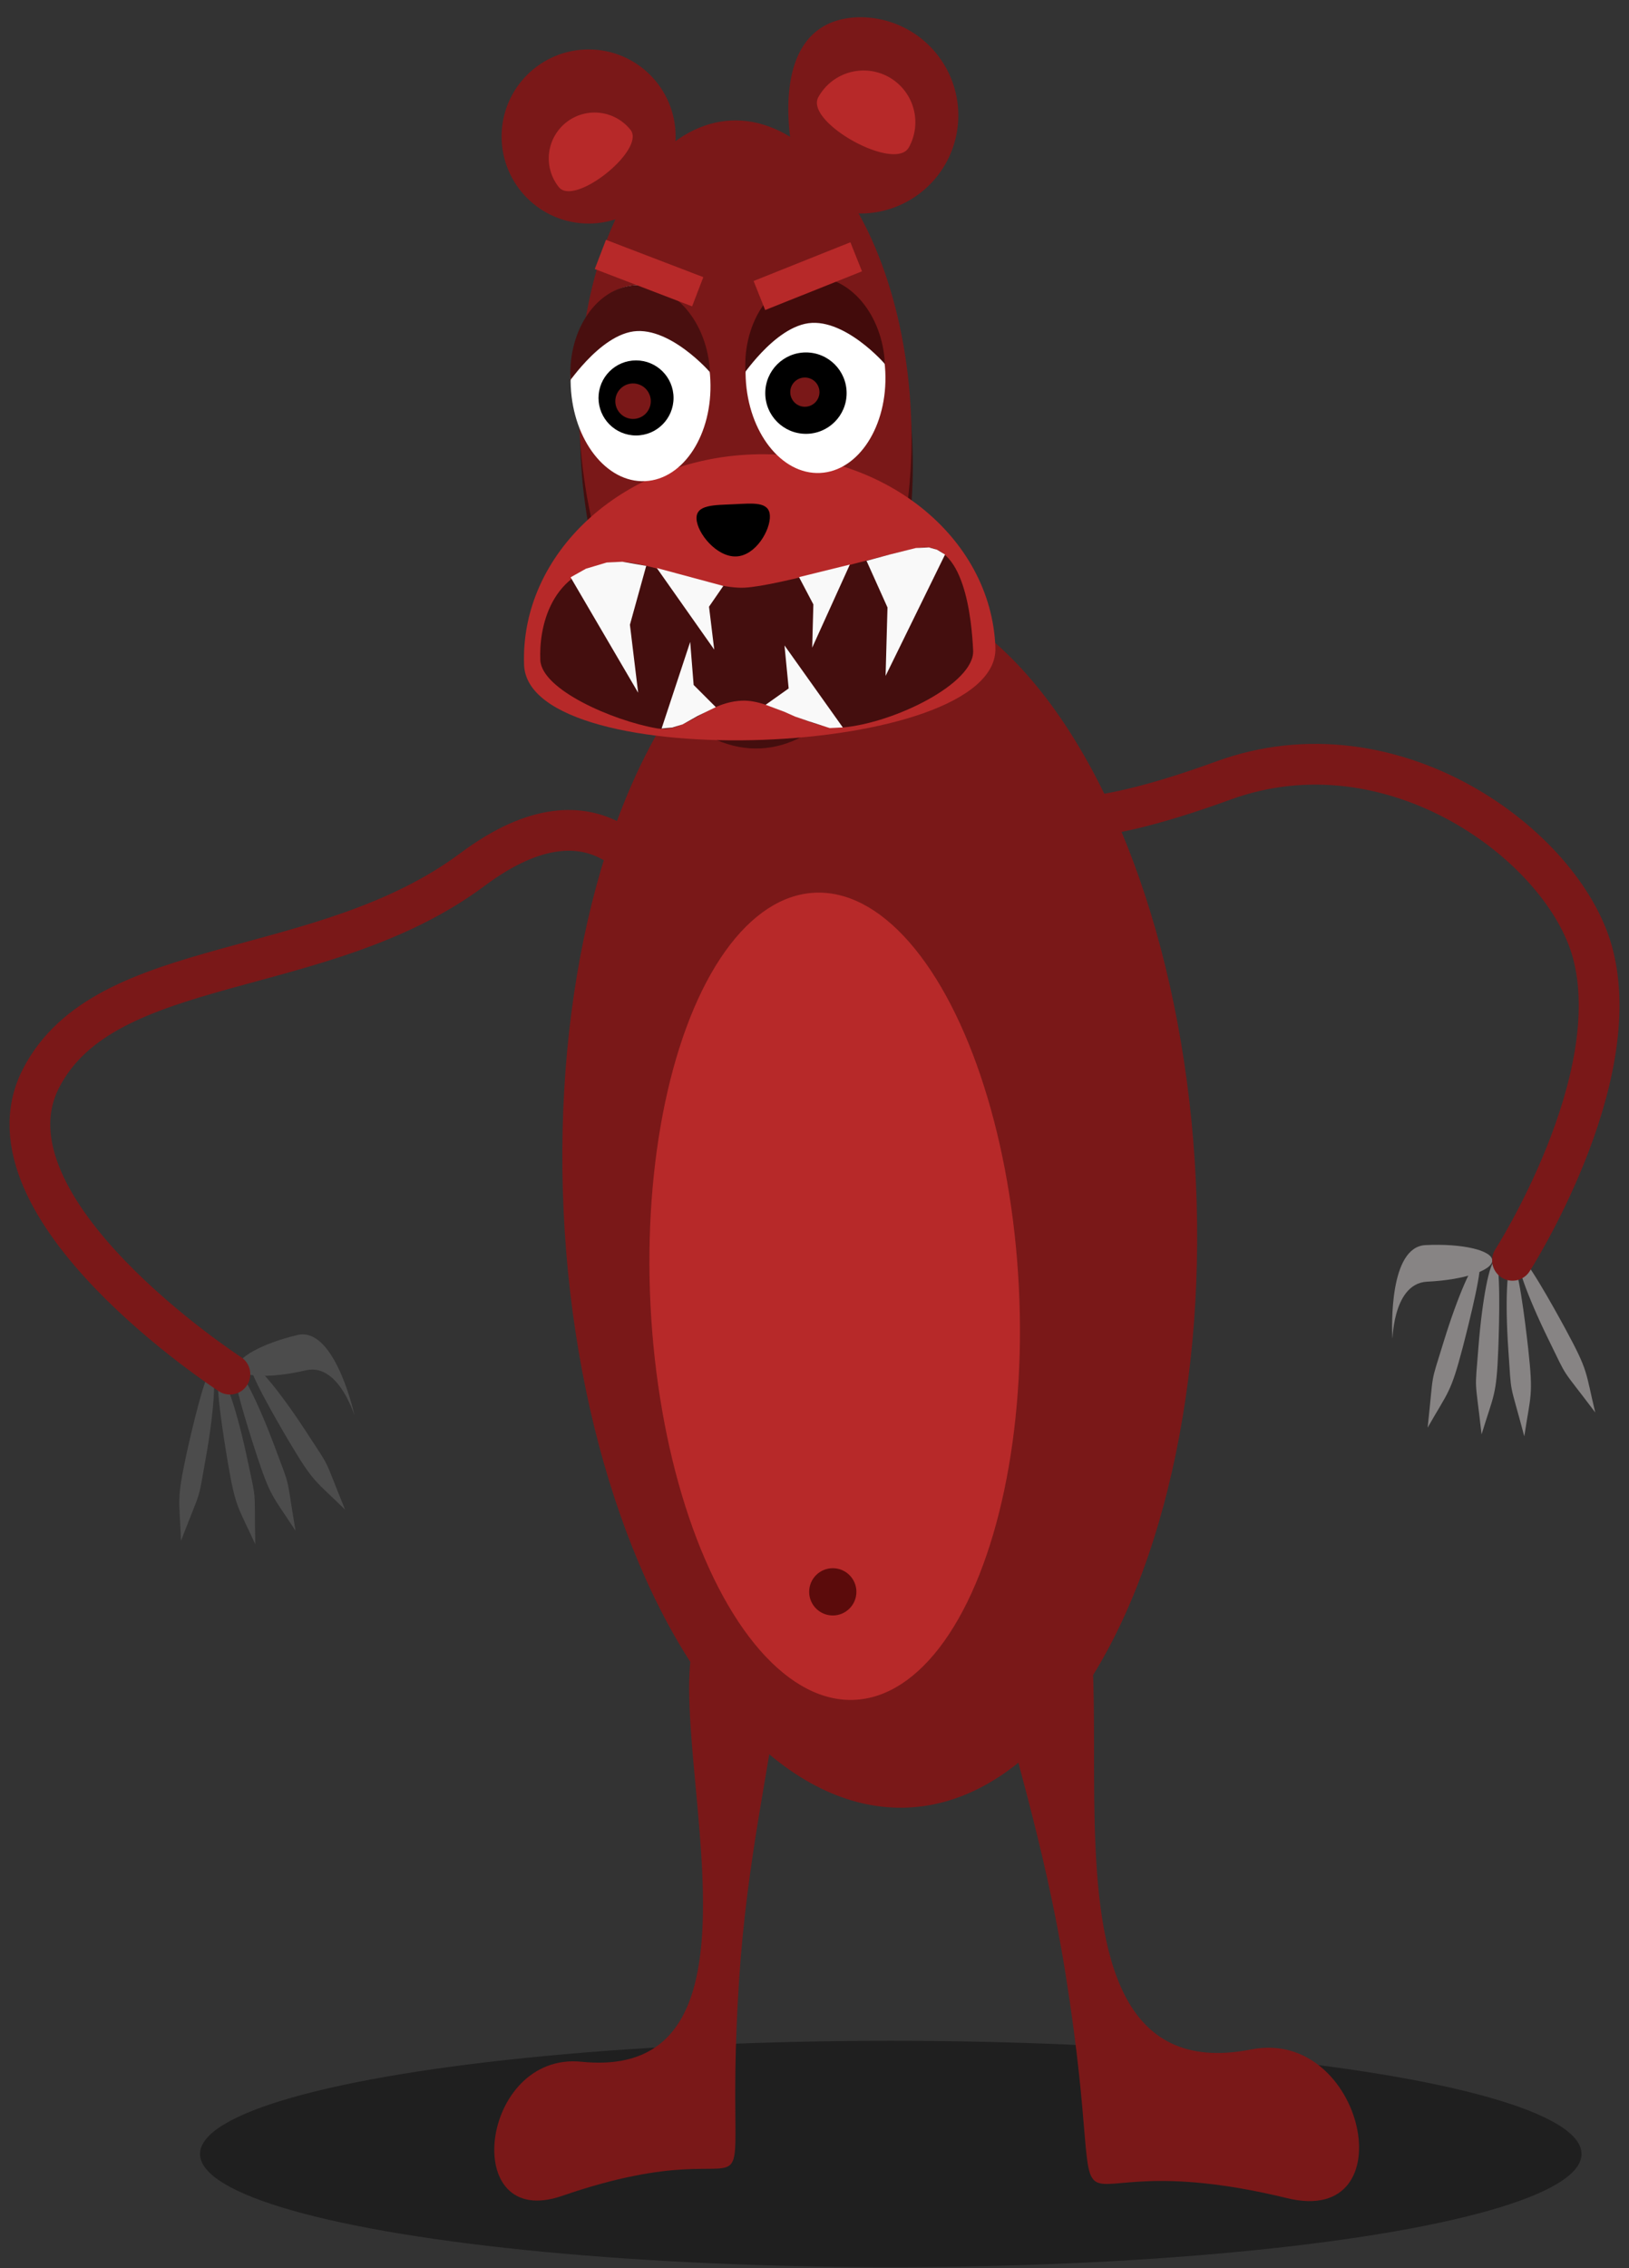 <svg xmlns="http://www.w3.org/2000/svg" width="360" height="501" viewBox="0 0 360 501"><rect x="0" y="0" width="360" height="501" fill="#333333" stroke="none"/><defs><style>.cls-1{opacity:0.4;}.cls-2{fill:#7a1818;}.cls-3{fill:#440e0e;}.cls-4{fill:#b72929;}.cls-5{fill:#fff;}.cls-6{fill:#490f0f;}.cls-7{fill:#420b0b;}.cls-8{fill:#f9f9f9;}.cls-9{fill:#878484;}.cls-10{fill:#5b0b0b;}.cls-11{fill:none;stroke:#7a1818;stroke-linecap:round;stroke-miterlimit:10;stroke-width:9px;}.cls-12{fill:#4c4c4c;}</style></defs><title>evil-bear</title><g id="Layer_4" data-name="Layer 4"><ellipse class="cls-1" cx="196.86" cy="475.79" rx="152.65" ry="25"/><ellipse class="cls-2" cx="194.44" cy="264.27" rx="69.94" ry="135.13" transform="translate(-12.12 9.36) rotate(-2.67)"/><circle class="cls-2" cx="130.08" cy="30.15" r="19.23"/><path class="cls-2" d="M174.27,26.3c.55,12,5.16,21.38,17.12,20.83a21.68,21.68,0,0,0-2-43.31C177.41,4.37,173.71,14.34,174.27,26.3Z"/><ellipse class="cls-3" cx="164.97" cy="99" rx="36.67" ry="66.37" transform="translate(-4.44 7.81) rotate(-2.67)"/><ellipse class="cls-2" cx="164.69" cy="92.9" rx="36.67" ry="66.37" transform="translate(-4.16 7.79) rotate(-2.67)"/><path class="cls-4" d="M115.82,146.87c.9,24.62,105.06,20.8,104.16-3.82S195,99.33,166.27,100.38,114.92,122.25,115.82,146.87Z"/><path class="cls-3" d="M119.41,145.82c.31,6.54,16,13.34,25.66,15.05,6.48,1.16,10.84-5.73,18.86-6.1,6.65-.31,15.1,6.57,22.33,5.92,11.39-1,29.14-9.73,28.8-17-.32-6.79-1.93-24.58-12.08-22.64-8.06,1.53-30.92,8.4-38.47,8.76s-21.94-6.18-28.12-5.65C121.36,125.42,119.09,139,119.41,145.82Z"/><path d="M153.93,114.61c.15,3.2,4.49,8.5,8.8,8.3s7.56-5.86,7.41-9-3.63-2.74-7.95-2.53S153.78,111.42,153.93,114.61Z"/><path class="cls-4" d="M180.85,21.46c-3.06,5.52,16.92,16.62,20,11.1a11.43,11.43,0,0,0-20-11.1Z"/><path class="cls-4" d="M123.5,41.33C127,45.7,142.83,33,139.32,28.66A10.13,10.13,0,1,0,123.5,41.33Z"/><ellipse class="cls-5" cx="180.23" cy="82.82" rx="15.44" ry="21.66" transform="translate(-3.67 8.5) rotate(-2.67)"/><circle cx="178.11" cy="86.84" r="8.99"/><ellipse class="cls-5" cx="141.56" cy="84.63" rx="15.44" ry="21.66" transform="translate(-3.79 6.7) rotate(-2.67)"/><circle cx="140.56" cy="87.9" r="8.29"/><path class="cls-6" d="M126.07,83.74c-1.71,3.07,6.21-10.21,14.72-10.61s17.57,10.71,16.12,9.16c-.52-11.05-7.84-19.7-16.36-19.3S125.55,72.68,126.07,83.74Z"/><path class="cls-7" d="M164.73,81.93C163,85,170.94,71.72,179.46,71.32S197,82,195.57,80.49c-.51-11.06-7.83-19.7-16.35-19.31S164.22,70.87,164.73,81.93Z"/><rect class="cls-4" x="167" y="57.53" width="23.04" height="6.91" transform="translate(366.92 51.36) rotate(158.21)"/><rect class="cls-4" x="131.9" y="56.86" width="23.04" height="6.91" transform="translate(255.77 167.97) rotate(-159.03)"/><circle class="cls-2" cx="139.9" cy="88.62" r="3.92"/><circle class="cls-2" cx="177.87" cy="86.62" r="3.23"/><polygon class="cls-8" points="126.1 127.52 141.03 153.02 139.21 138 142.81 125 137.54 124.08 134.07 124.25 129.49 125.62 126.1 127.52"/><polygon class="cls-8" points="208.85 122.49 195.71 149.3 196.13 134.18 191.5 123.88 196.66 122.48 202.4 121.05 204.13 120.97 205.29 120.92 207.06 121.42 208.85 122.49"/><polygon class="cls-8" points="187.81 124.71 179.49 143.06 179.75 133.51 176.58 127.48 187.81 124.71"/><polygon class="cls-8" points="145.15 125.47 157.84 143.49 156.69 134.01 159.85 129.43 145.15 125.47"/><polygon class="cls-8" points="186.26 160.69 173.37 142.57 174.29 152.07 169.2 155.68 173.33 157.23 175.7 158.28 178.65 159.3 183.36 160.82 186.26 160.69"/><polygon class="cls-8" points="146.21 160.92 152.53 141.79 153.29 151.3 158.19 156.2 154.22 158.12 151.96 159.39 150.83 160.02 148.54 160.71 146.21 160.92"/><path class="cls-9" d="M329.78,278.39c.1,2.23-6.34,4.34-14.39,4.72s-7.59,14.55-7.69,12.32-.73-20,7.32-20.4S329.68,276.16,329.78,278.39Z"/><path class="cls-9" d="M352.54,312c-8-10.63-5.75-6.76-10.41-16.28s-7.55-17.68-6.46-18.22,7.47,10.85,10.41,16.29C351.1,303.08,350.34,302.86,352.54,312Z"/><path class="cls-9" d="M336.86,317.27c-3.42-12.86-2.78-8.43-3.52-19s-.35-19.22.87-19.31,2.84,12.86,3.52,19C338.88,308.47,338.26,308,336.86,317.27Z"/><path class="cls-9" d="M315.5,315.35c1.44-13.23.43-8.86,3.55-19s6.59-18.06,7.75-17.7-2,13-3.55,19C320.55,307.87,320.15,307.18,315.5,315.35Z"/><path class="cls-9" d="M327.42,316.84c-1.49-13.22-1.52-8.74-.69-19.31s2.49-19.06,3.7-19,.92,13.13.69,19.31C330.71,308.44,330.16,307.86,327.42,316.84Z"/><path class="cls-2" d="M124.21,485.05c50.08-17.29,35,15.62,39.13-47.74,3.41-52.57,20.44-85.75-3.43-82.09s21,105.52-31.39,100.2C106.1,453.14,101.38,492.93,124.21,485.05Z"/><ellipse class="cls-4" cx="183.31" cy="286.63" rx="40.7" ry="89.14" transform="matrix(1, -0.05, 0.05, 1, -13.18, 8.87)"/><circle class="cls-10" cx="184.04" cy="351.62" r="5.22"/><path class="cls-11" d="M230.83,179.57s6,5.05,39.52-7.16c37.47-13.66,75.1,14.35,81.56,37.87,7.81,28.43-17.66,68.11-17.66,68.11"/><path class="cls-12" d="M52.58,302.11c.51,2.15,7.22,2.41,15,.58s11.2,11.81,10.7,9.66-4.76-19.3-12.54-17.46S52.07,300,52.58,302.11Z"/><path class="cls-12" d="M40,340.34c4.74-12.31,3.64-8,5.49-18.35s2.38-18.92,1.2-19.13-4.17,12.37-5.49,18.36C39,331.46,39.64,331,40,340.34Z"/><path class="cls-12" d="M56.41,341.11c-.24-13.19.37-8.79-1.81-19.08s-4.91-18.42-6.09-18.17.79,13,1.82,19.08C52.09,333.27,52.55,332.63,56.41,341.11Z"/><path class="cls-12" d="M76.26,333.46c-5-12.22-2.82-8.33-8.56-17.15s-11.2-15.42-12.21-14.76,5.43,11.87,8.56,17.14C69.41,327.7,69.61,326.94,76.26,333.46Z"/><path class="cls-12" d="M65.31,338.13c-2.19-13-.94-8.75-4.61-18.6S53.13,302,52,302.45s2.71,12.78,4.61,18.6C59.88,331,60.24,330.32,65.31,338.13Z"/><path class="cls-11" d="M144.41,195.52s-11.44-24.76-40-3.45C71.17,216.84,23.3,210.49,9.06,238.2c-14.74,28.68,41.75,65.34,41.75,65.34"/><path class="cls-2" d="M284.48,485.56c-58.14-14.16-37.75,21.25-49-49.55-9.36-58.75-32-94.27-4.78-92.66S218.14,464.2,276.51,452.7C301.48,447.78,311,492,284.48,485.56Z"/></g></svg>
